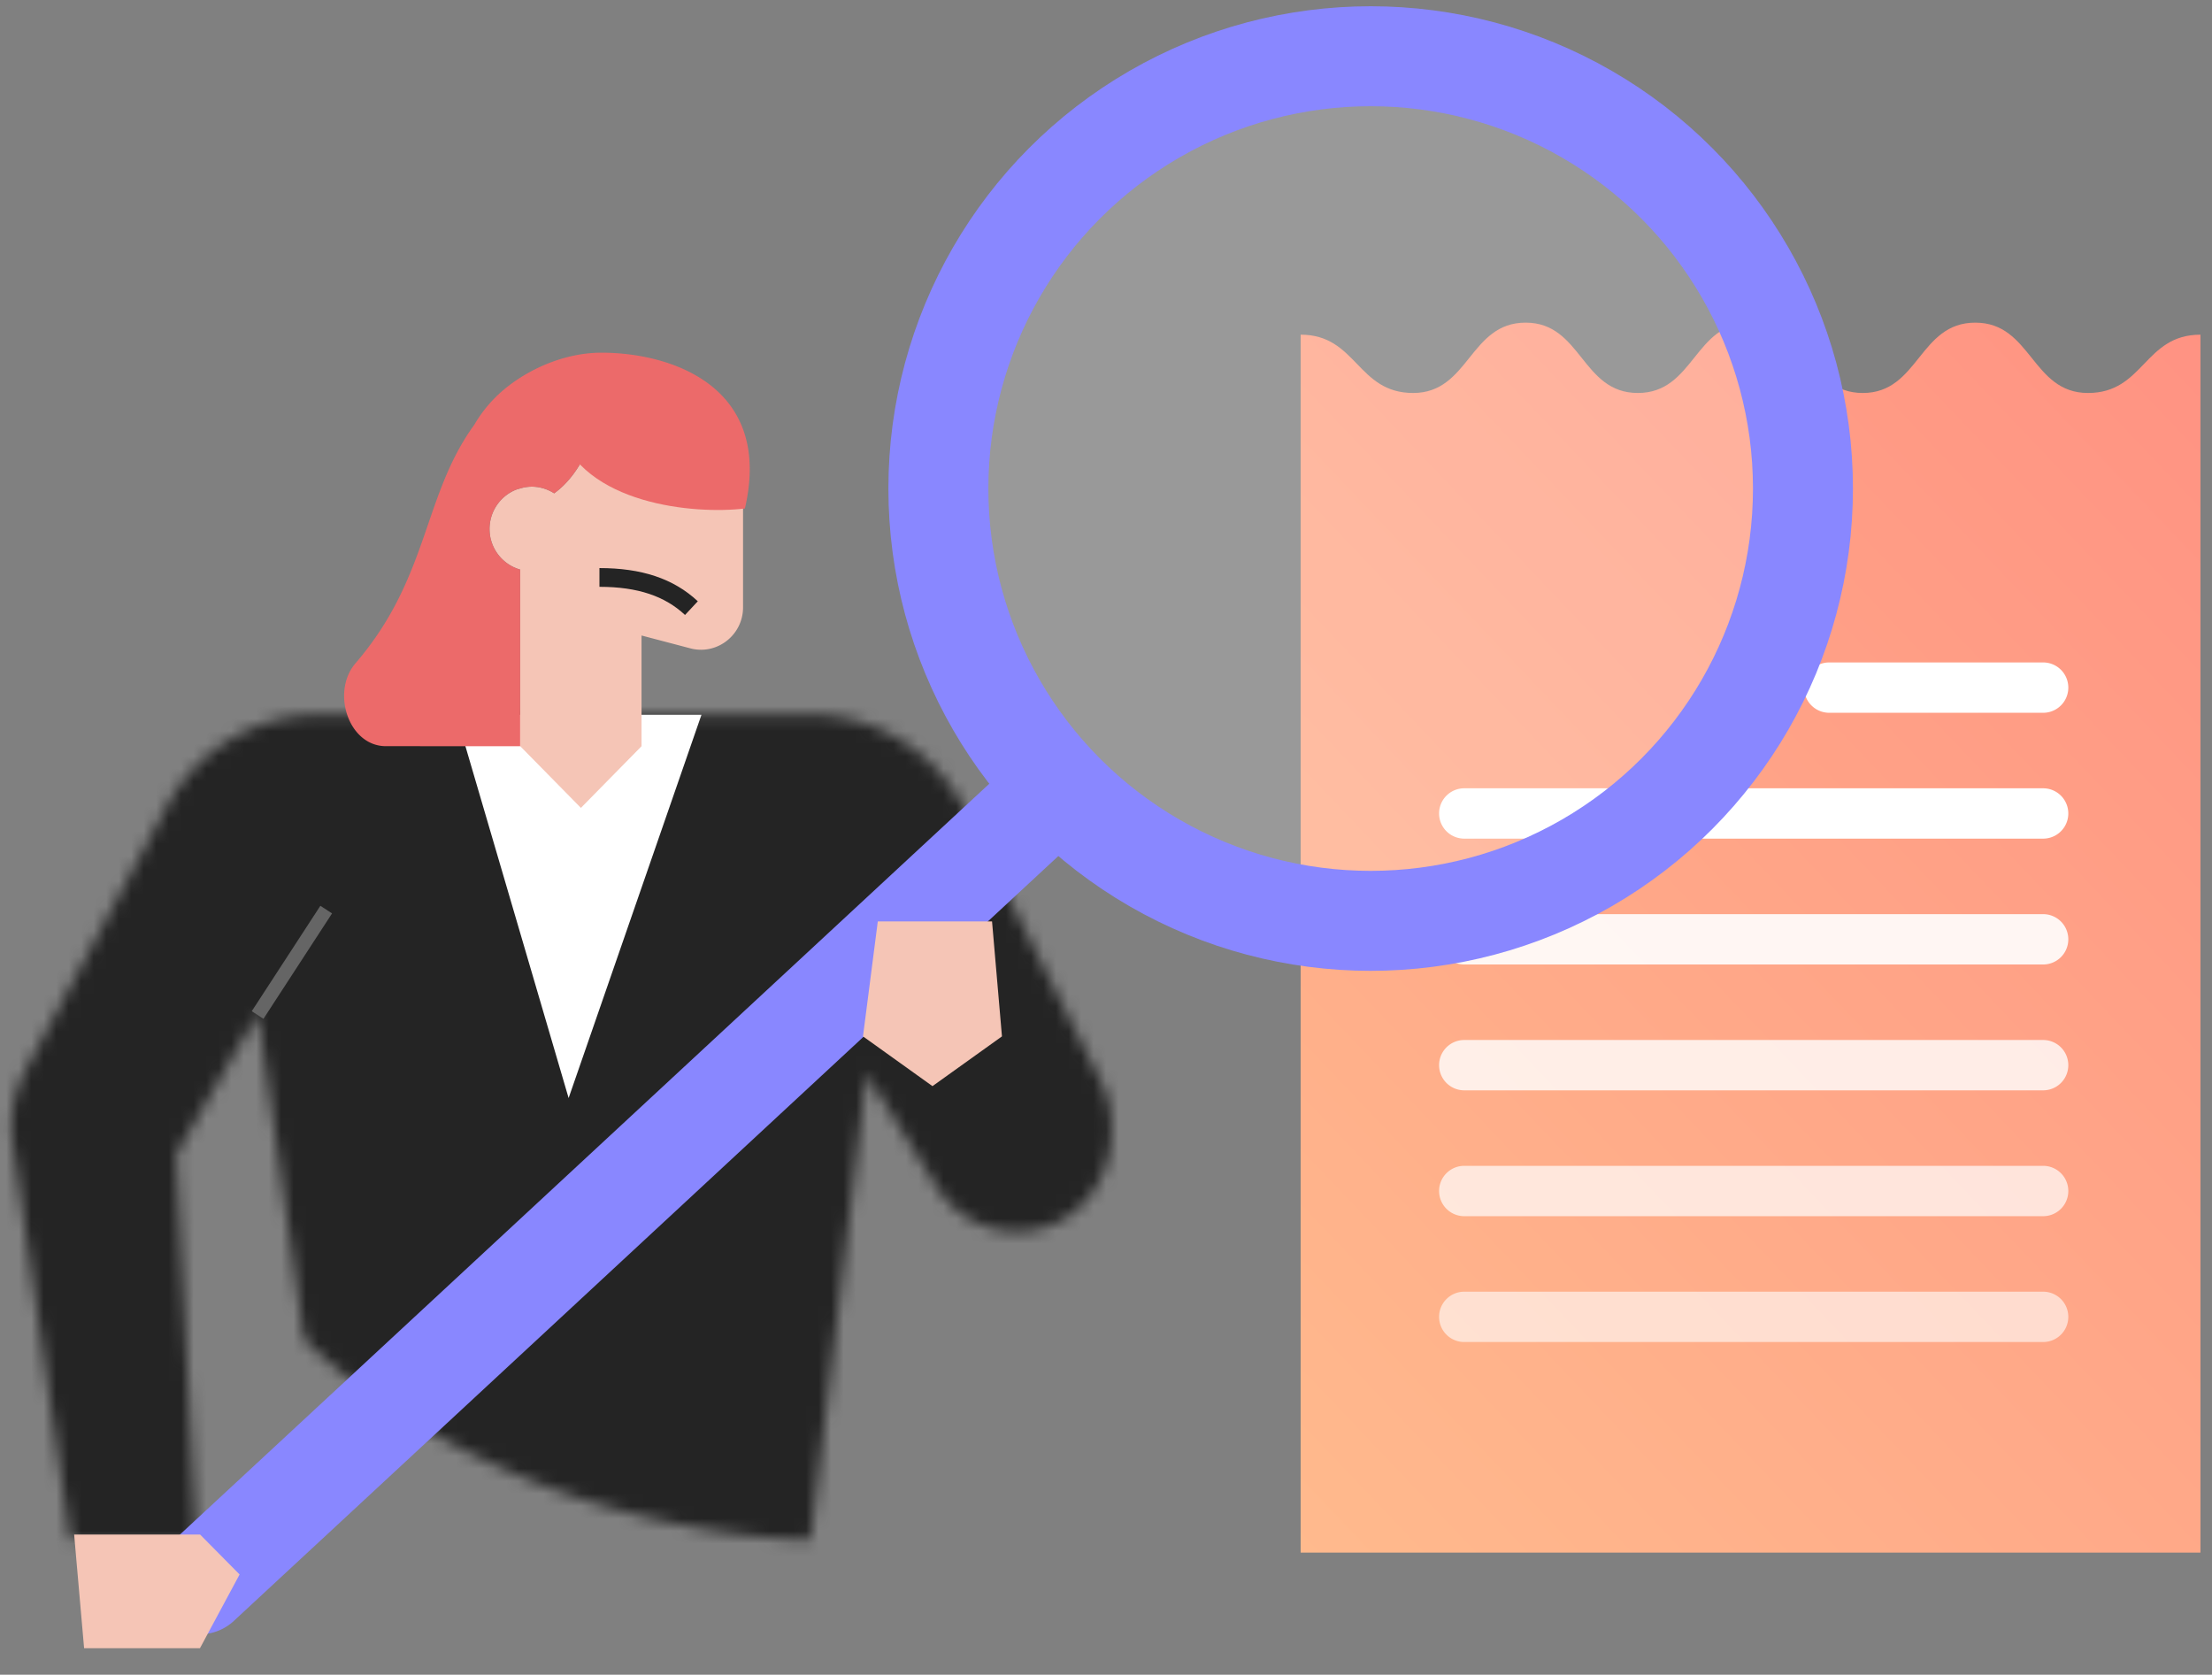 <svg width="177" height="134" fill="none" xmlns="http://www.w3.org/2000/svg"><rect width="100%" height="100%" fill="#808080" stroke="none"/><path d="M167.076 31.444c-4.509 0-4.509-5.628-9.019-5.628-4.509 0-4.509 5.628-9 5.628-4.49 0-4.509-5.628-9-5.628-4.49 0-4.49 5.628-9 5.628-4.509 0-4.49-5.628-8.981-5.628-4.49 0-4.509 5.628-9 5.628-4.49 0-4.509-4.665-9-4.665v97.453h72V26.779c-4.509 0-4.509 4.665-9 4.665z" fill="url(#paint0_linear)"/><path d="M144.356 55.019c0-1.113.902-2.014 2.014-2.014h17.119a2.014 2.014 0 010 4.028H146.37a2.014 2.014 0 01-2.014-2.014zm-29.203 10.07c0-1.113.902-2.014 2.014-2.014h46.321a2.014 2.014 0 110 4.028h-46.321a2.014 2.014 0 01-2.014-2.014z" fill="#fff"/><path d="M115.153 75.159c0-1.113.902-2.014 2.014-2.014h46.321a2.013 2.013 0 110 4.028h-46.321a2.014 2.014 0 01-2.014-2.014z" fill="#fff" fill-opacity=".9"/><path d="M115.153 85.229c0-1.113.902-2.014 2.014-2.014h46.321a2.014 2.014 0 110 4.028h-46.321a2.014 2.014 0 01-2.014-2.014z" fill="#fff" fill-opacity=".8"/><path d="M115.153 95.299c0-1.113.902-2.015 2.014-2.015h46.321a2.014 2.014 0 110 4.028h-46.321a2.014 2.014 0 01-2.014-2.013z" fill="#fff" fill-opacity=".7"/><path d="M115.153 105.368c0-1.112.902-2.014 2.014-2.014h46.321a2.014 2.014 0 110 4.028h-46.321a2.014 2.014 0 01-2.014-2.014z" fill="#fff" fill-opacity=".6"/><mask id="a" maskUnits="userSpaceOnUse" x="0" y="57" width="89" height="67"><path fill-rule="evenodd" clip-rule="evenodd" d="M2.056 85.59l11.295-21.094a13.841 13.841 0 0112.185-7.304h39.322a13.823 13.823 0 0112.361 7.635L88.123 86.57a7.617 7.617 0 01.81 3.397v.68c0 3.615-2.39 6.945-5.911 7.721a7.542 7.542 0 01-8.056-3.388l-5.627-9.059-4.48 37.302s-10.812 0-22.84-4.946c-12.028-4.945-17.684-11.144-17.684-11.144l-3.697-26.07-6.531 11.301 1.592 30.859H5.619L1.017 91.499a9.653 9.653 0 011.04-5.91z" fill="#EFC16D"/></mask><g mask="url(#a)"><path fill="#242424" d="M-98.311-32.578h274.647v206.486H-98.311z"/></g><path d="M13.237 123.865a4 4 0 005.44 5.865l-5.44-5.865zM81.8 60.262l-68.563 63.603 5.44 5.865L87.24 66.127l-5.44-5.865z" fill="#8987FF"/><path fill-rule="evenodd" clip-rule="evenodd" d="M80.175 82.925l-.794-9.2H70.24l-1.185 9.2 5.56 3.982 5.56-3.981zm-64.161 39.863l3.158 3.193-3.171 5.9H6.73l-.797-9.093h10.08z" fill="#F5C5B6"/><circle cx="109.678" cy="39.091" r="34.591" fill="#fff" fill-opacity=".2" stroke="#8987FF" stroke-width="8"/><path d="M45.5 87.86l10.63-30.668H36.504L45.5 87.86z" fill="#fff"/><path fill-rule="evenodd" clip-rule="evenodd" d="M41.219 39.214c.129-.056.268-.09.404-.13a3.33 3.33 0 01.919-.143c.665 0 1.28.2 1.803.534 2.346-1.696 3.073-4.696 3.073-4.696 7.613 0 12.04 5.778 12.04 5.778v8.04c0 2.18-2.018 3.797-4.13 3.303l-3.993-1.05v8.858l-4.852 4.935-4.853-4.935-.007-.005v-14.13c-.006 0-.012-.003-.019-.005a3.375 3.375 0 01-2.431-3.238c0-1.4.843-2.6 2.046-3.116z" fill="#F5C5B6"/><path d="M37.952 33.988c-4.134 5.68-3.603 12.224-9.506 19.084-1.963 2.28-.574 6.632 2.434 6.633l10.744.003-.002-.006V45.574l-.018-.006a3.375 3.375 0 01-2.431-3.239c0-1.398.843-2.598 2.045-3.115.13-.056.268-.09.404-.13a3.33 3.33 0 01.92-.143c.664 0 1.28.2 1.802.534 2.346-1.696 3.073-4.696 3.073-4.696 7.614 0 12.189 5.907 12.189 5.907 2.25-9.697-5.792-12.467-11.485-12.467-2.594 0-5.328 1.044-7.41 2.643v-.003l-.017.017a10.666 10.666 0 00-2.742 3.112z" fill="#EC6A6A"/><path d="M44.694 34.33c1.956 6.063 10.919 6.845 14.911 6.356l-1.222-4.4-6.111-4.156-4.156-.977c-.489-.163-1.858.244-3.422 3.178z" fill="#EC6A6A"/><path d="M55.326 48.658c-1.781-1.663-4.144-2.454-7.36-2.454" stroke="#242424" stroke-width="1.5"/><path fill-rule="evenodd" clip-rule="evenodd" d="M26.571 73.085l-5.49 8.435-.936-.609 5.49-8.435.936.61z" fill="#656565"/><defs><linearGradient id="paint0_linear" x1="186.529" y1="14.422" x2="70.659" y2="124.682" gradientUnits="userSpaceOnUse"><stop stop-color="#FF8D81"/><stop offset="1" stop-color="#FFC28F"/></linearGradient></defs></svg>